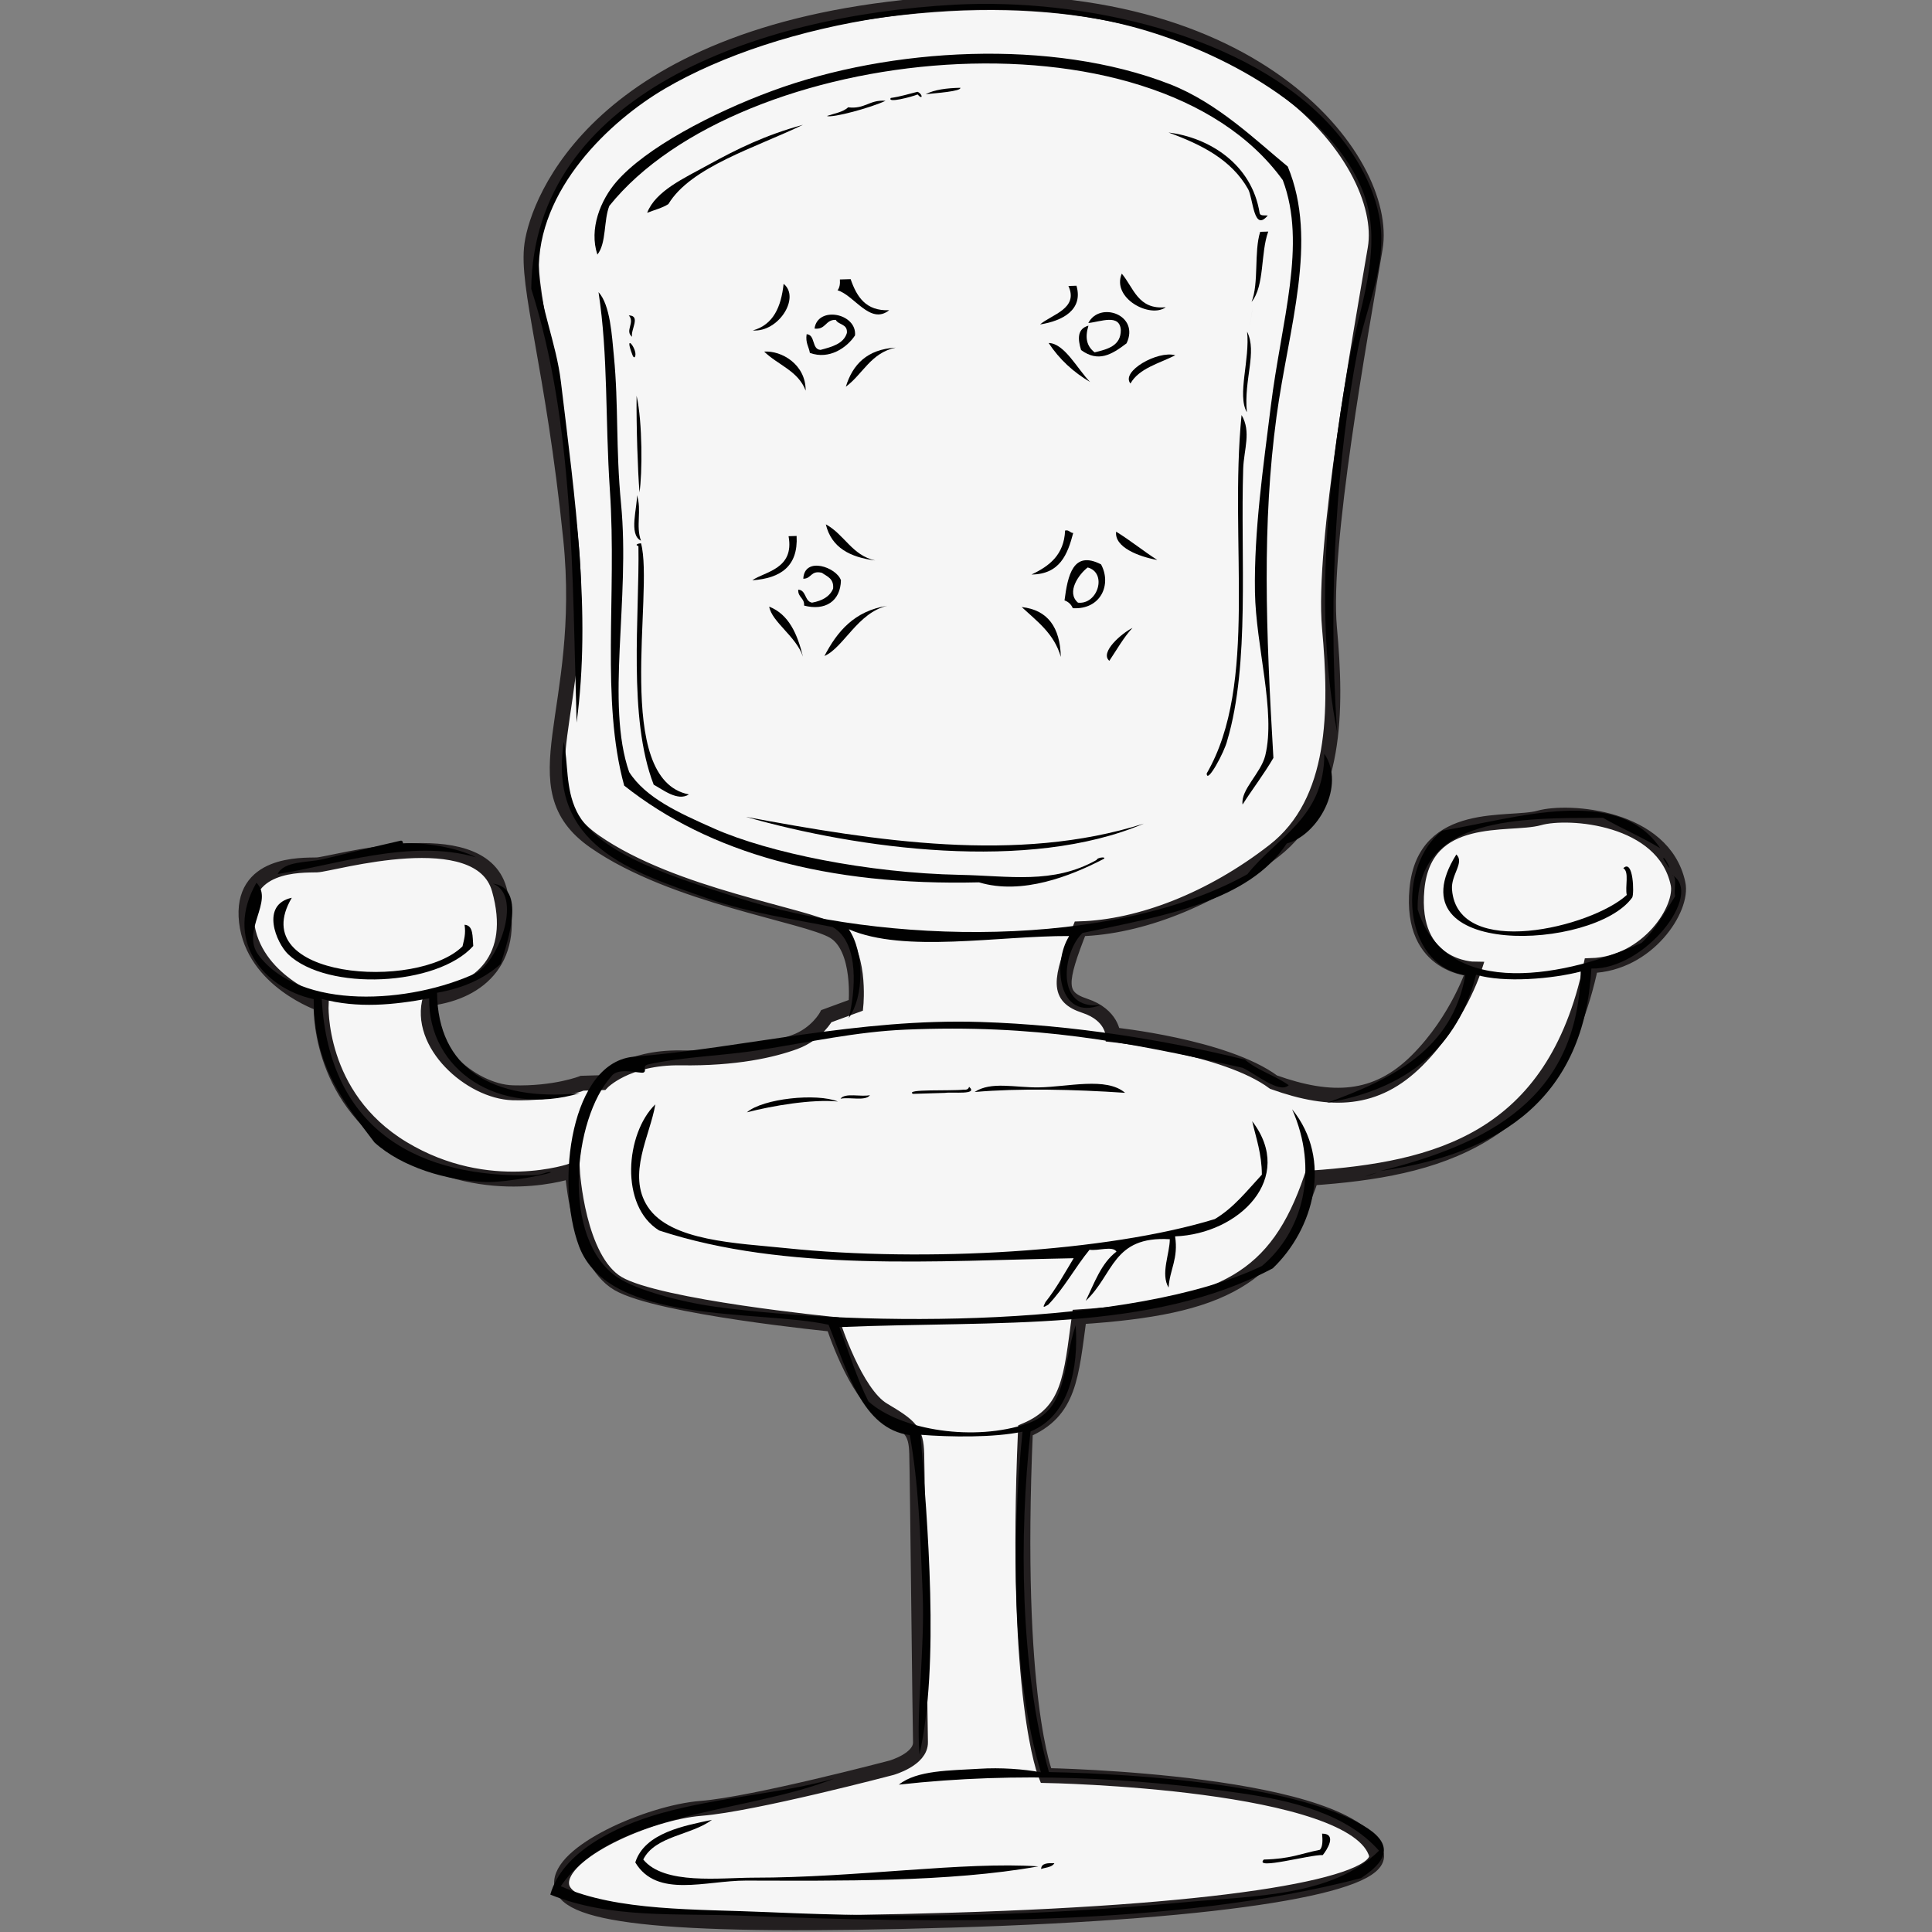 <?xml version="1.0" encoding="utf-8"?>
<!-- Generator: Adobe Illustrator 15.1.0, SVG Export Plug-In . SVG Version: 6.00 Build 0)  -->
<!DOCTYPE svg PUBLIC "-//W3C//DTD SVG 1.1//EN" "http://www.w3.org/Graphics/SVG/1.1/DTD/svg11.dtd">
<svg version="1.1" id="Layer_1" xmlns="http://www.w3.org/2000/svg" xmlns:xlink="http://www.w3.org/1999/xlink" x="0px" y="0px"
	 width="259.043px" height="259.042px" viewBox="-31.981 0.654 259.043 259.042"
	 enable-background="new -31.981 0.654 259.043 259.042" xml:space="preserve">
<rect x="-31.981" y="0.654" width="259.043" height="259.042" fill="#808080" stroke="none"/>
<g>
	<path fill="#F6F6F6" stroke="#231F20" stroke-width="2" stroke-miterlimit="10" d="M91.062,1.46
		c44.811-4.143,63.322,20.76,61.344,32.493c-1.979,11.732-7.129,39.901-6.13,50.875c0.999,10.975,1.039,23.313-7.435,29.905
		c-8.471,6.593-18.03,10.217-26.026,10.458c-2.787,7.087-3.062,9.098,0.646,10.319c3.705,1.222,3.785,3.888,3.785,3.888
		s15.053,1.545,21.535,6.353c7.754,2.769,13.752,2.585,19.254-2.918c5.504-5.502,7.633-12.235,7.633-12.235
		s-8.672-0.07-7.662-10.772c1.011-10.701,12.418-8.379,16.388-9.5c3.968-1.12,16.669-0.17,18.606,8.775
		c0.768,3.312-4.01,10.792-11.672,11.023c-4.959,23.494-20.85,27.313-37.49,28.48c-4.594,13.479-11.813,17.363-31.116,18.615
		c-1.091,8.036-1.282,12.711-7.209,15.225c-1.577,36.064,2.733,46.272,2.733,46.272s41.707,0.738,44.342,10.664
		c0.455,3.987-19.111,7.581-56.76,8.722c-37.65,1.139-52.037-0.429-52.501-4.748c-0.464-4.321,11.712-9.691,18.699-10.236
		c6.986-0.547,25.514-5.44,25.514-5.44s3.968-1.118,3.897-3.452c-0.07-2.332-0.412-35.671-0.502-38.67
		c-0.091-2.998-0.778-3.646-4.513-5.865c-3.735-2.221-6.684-11.471-6.684-11.471s-23.413-2.293-28.845-5.463
		c-5.432-3.171-6.128-15.154-6.128-15.154s-11.218,4.008-22.767-2.979c-11.55-6.986-10.923-19.347-10.923-19.347
		s-9.097-3.059-10.005-11.034c-0.908-7.976,7.442-7.563,9.441-7.622c1.999-0.06,21.828-5.996,24.443,3.263
		c2.615,9.259-2.585,13.751-9.229,14.618c-1.818,6.059,5.38,12.511,11.055,12.673c5.674,0.16,9.299-1.282,9.299-1.282l2.666-0.08
		c0,0,3.231-3.434,10.571-3.32c7.34,0.109,12.307-1.04,15.275-2.131c2.969-1.09,4.231-3.463,4.231-3.463l3.958-1.453
		c0,0,0.769-7.692-2.967-9.915c-3.736-2.223-21.486-4.686-32.046-12.036c-10.56-7.352-0.857-17.315-3.229-40.588
		c-2.372-23.272-6.026-33.833-5.198-39.528C40.165,27.678,48.162,5.426,91.062,1.46z"/>
	<g>
		<g>
			<path fill="#010101" d="M147.296,98.777c-3.105-15.861-1.209-33.68,1.408-48.666c1.334-7.635,4.941-16.005,2.172-23.476
				c-4.082-11.003-18.848-19.209-31.295-22.464c-20.528-5.369-47.125-0.59-62.416,8.372c-7.379,4.325-17.163,13.542-16.902,24.642
				c0.104,4.463,2.327,9.366,2.965,14.677c1.899,15.804,4.072,30.981,2.103,45.677c-0.588-19.899-0.346-40.099-6.083-58.163
				C39.542,13.462,69.309,2.72,96.084,1.28c17.042-0.917,39.33,3.933,50.562,16.479c2.911,3.251,6.161,8.271,6.542,13.848
				c0.383,5.61-2.081,10.539-3.12,15.942C147.343,61.725,146.003,79.732,147.296,98.777z"/>
			<path fill="#010101" d="M124.697,18.424c5.436,0.665,11.172,4.225,12.213,10.796c0.07,0.42,0.666,0.283,1.09,0.327
				c-1.903,2.287-1.942-2.222-2.627-3.522C133.15,22.07,129.123,20.038,124.697,18.424z"/>
			<path fill="#010101" d="M136.985,31.738c0.358-0.011,0.722-0.021,1.08-0.033c-1.052,2.855-0.462,7.256-2.235,9.432
				C136.835,38.59,136.132,34.431,136.985,31.738z"/>
			<path fill="#010101" d="M80.633,38.125c0.479-0.015,0.959-0.029,1.439-0.043c0.819,2.348,2.02,4.291,5.168,4.166
				c-2.548,2.027-4.663-2.007-6.924-2.672C80.586,39.247,80.678,38.751,80.633,38.125z"/>
			<path fill="#010101" d="M73.087,38.714c2.262,1.8-0.645,6.504-4.133,6.248C71.727,44.193,72.755,41.781,73.087,38.714z"/>
			<path fill="#010101" d="M118.425,37.342c1.601,1.891,2.172,4.874,5.898,4.504C122.251,43.392,117.039,40.654,118.425,37.342z"/>
			<path fill="#010101" d="M111.273,38.999c0.359-0.011,0.721-0.022,1.08-0.033c0.926,3.203-1.827,4.711-4.885,5.19
				C109.041,42.813,112.671,42.031,111.273,38.999z"/>
			<path fill="#010101" d="M52.326,42.944c1.673,0.022,0.197,1.979,0.447,2.868C51.746,45.02,53.205,43.891,52.326,42.944z"/>
			<path fill="#010101" d="M82.66,45.627c-1.06,1.613-3.428,3.303-6.052,2.344c-0.14-0.841-0.609-1.333-0.436-2.508
				c1.208,0.079,0.646,2.037,1.865,2.104c1.542-0.413,3.095-0.815,3.533-2.268c0.114-1.236-1.11-1.049-1.494-1.756
				c-1.415-0.049-1.298,1.342-2.846,1.167C77.647,41.627,82.927,42.645,82.66,45.627z"/>
			<path fill="#010101" d="M113.957,44.32c-0.492,1.632-0.234,2.746,0.828,3.577c1.776-0.426,3.521-0.883,3.512-2.988
				c-0.137-2.236-2.731-1.098-4.353-0.948c1.527-2.967,6.938-1.097,5.125,2.726c-2.046,1.559-3.805,2.57-6.096,0.904
				C112.513,46.115,112.437,44.737,113.957,44.32z"/>
			<path fill="#010101" d="M76.042,53.031c-0.993-2.659-3.746-3.448-5.561-5.234C72.785,47.635,76.066,49.495,76.042,53.031z"/>
			<path fill="#010101" d="M114.184,51.877c-2.247-1.328-4.127-3.043-5.563-5.234C110.746,46.675,112.494,50.166,114.184,51.877z"/>
			<path fill="#010101" d="M88.112,47.264c-3.341,0.7-4.396,3.553-6.685,5.244C82.346,49.527,84.269,47.491,88.112,47.264z"/>
			<path fill="#010101" d="M125.601,48.29c-2.171,1.103-4.846,1.733-6.01,3.784C118.25,50.453,123.264,47.613,125.601,48.29z"/>
			<path fill="#010101" d="M53.372,53.717c0.806,3.527,0.771,10.46,0.392,12.954C53.522,63.693,53.333,57.845,53.372,53.717z"/>
			<path fill="#010101" d="M53.415,67.042c0.685,2.023-0.18,4.126,0.545,6.106C52.262,72.339,53.509,68.634,53.415,67.042z"/>
			<path fill="#010101" d="M78.745,70.957c2.475,1.332,3.524,4.179,6.629,4.842C82.04,75.38,79.503,74.113,78.745,70.957z"/>
			<path fill="#010101" d="M73.75,72.549c0.36-0.011,0.72-0.021,1.079-0.033c0.223,4.054-2.134,5.682-5.942,5.942
				C70.508,77.301,74.566,76.985,73.75,72.549z"/>
			<path fill="#010101" d="M110.826,71.788c0.577-0.119,0.631,0.321,1.09,0.327c-0.761,2.897-1.797,5.533-5.595,5.572
				C108.712,76.56,110.696,75.046,110.826,71.788z"/>
			<path fill="#010101" d="M117.671,71.94c1.918,1.18,3.627,2.584,5.518,3.795C120.75,75.301,117.404,74.034,117.671,71.94z"/>
			<path fill="#010101" d="M80.772,78.46c-0.06,2.825-2.126,4.125-4.939,3.392c0.062-1.058-0.847-1.082-0.786-2.138
				c1.103,0.066,0.839,1.584,1.854,1.745c1.343-0.252,2.372-0.797,2.824-1.887c0.115-1.36-0.81-1.616-1.504-2.116
				c-1.505-0.367-1.379,0.799-2.497,0.795C75.882,75.19,80.191,76.717,80.772,78.46z"/>
			<path fill="#010101" d="M111.86,82.201c-0.217-0.513-0.588-0.859-1.11-1.047c0.435-3.365,1.154-6.75,4.896-4.83
				C117.1,79.003,115.628,82.417,111.86,82.201z M113.856,76.738c-1.165,0.893-2.926,3.327-1.298,4.723
				C115.239,81.744,116.498,77.454,113.856,76.738z"/>
			<path fill="#010101" d="M71.155,81.992c2.632,1.041,3.775,3.666,4.525,6.706C74.795,86.008,71.496,84.037,71.155,81.992z"/>
			<path fill="#010101" d="M105.012,82.048c3.481,0.385,5.147,2.701,5.243,6.686C109.359,85.601,107.059,83.958,105.012,82.048z"/>
			<path fill="#010101" d="M119.863,84.839c-1.21,1.309-2.097,2.922-3.105,4.418C115.444,88.135,118.376,85.594,119.863,84.839z"/>
			<path fill="#010101" d="M43.61,100.113c0.617,2.813,0.203,6.209,1.723,9.313c2.885,5.896,13.803,9.063,21.6,11.592
				c19.457,6.312,50.313,6.909,68.336-3.147c3.889-4.964,10.332-7.521,10.314-16.158c2.916,4.326-0.873,10.929-5.037,12.037
				c-5.123,7.764-16.434,9.702-27.369,11.992c-2.637,2.413-3.827,10.446,2.451,9.649c-5.779,2.282-6.528-5.733-4.239-9.235
				c-9.56-0.043-22.112,2.329-29.561-0.905c2.086,3.088,2.061,8.995,0,11.887c0.832-3.361,1.53-10.058-2.169-12.183
				c-4.969-1.018-11.088-1.859-16.683-3.815C52.487,117.471,41.512,114.041,43.61,100.113z"/>
			<path fill="#010101" d="M31.833,115.597c-8.83-2.532-18.893,1.079-26.584,2.245c0.823-1.774,4.131-1.526,6.063-1.983
				c3.244-0.769,6.78-1.663,10.37-2.476c0.304-0.075,0.343,0.131,0.371,0.349C24.875,113.578,29.292,114.283,31.833,115.597z"/>
			<path fill="#010101" d="M190.628,114.394c-2.43-1.503-5.194-2.65-7.688-4.089c-10.915,0.055-25.053-0.333-24.84,12.275
				c3.867,12.509,20.484,8.813,30.029,4.494c1.839-1.766,3.103-4.071,4.494-6.259c-0.246-0.854,0.373-2.624-0.447-2.868
				c4.419,2.509-3.653,12.75-10.785,12.571c-0.967,17.035-11.783,24.801-28.352,27.15c14.584-3.636,26.533-9.753,26.922-26.747
				c-3.793,0.981-10.254,1.55-14.033,0.425c-2.458,9.688-9.229,15.316-20.01,17.174c8.865-3.191,16.854-7.209,18.568-17.129
				c-8.605-1.353-9.152-14.687-3.105-19.355C171.27,110.376,184.908,105.846,190.628,114.394z"/>
			<path fill="#010101" d="M163.285,115.222c1.139,1.075-0.734,2.696-0.58,4.699c0.734,9.46,18.736,5.056,23.434,0.73
				c-0.258-1.087,0.367-3.113-0.469-3.588c1.36-1.307,1.478,3.448,1.199,3.926C181.783,128.123,154.438,129.262,163.285,115.222z"/>
			<path fill="#010101" d="M7.146,121.026c-6.44,10.845,16.823,12.515,22.888,6.51c0.191-0.866,0.467-1.655,0.272-2.889
				c1.21,0.076,1.058,1.601,1.167,2.846c-4.845,5.406-19.575,6.107-24.817,1.111C5.079,127.103,2.892,121.946,7.146,121.026z"/>
			<path fill="#010101" d="M97.955,146.372c1.295,1.131-2.247,0.661-3.217,0.816c-1.439,0.043-2.878,0.088-4.317,0.131
				c-1.109-0.68,4.983-0.36,6.826-0.565C97.666,146.799,97.882,146.653,97.955,146.372z"/>
			<path fill="#010101" d="M80.366,148.344c-3.489-0.334-8.779,0.565-12.202,1.45C70.308,147.938,77.494,147.192,80.366,148.344z"/>
			<path fill="#010101" d="M80.715,147.974c0.591-0.842,2.743-0.216,3.947-0.479C84.071,148.336,81.919,147.709,80.715,147.974z"/>
			<path fill="#010101" d="M63.471,244.66c-2.746,2.075-7.632,2.139-9.203,5.319c2.813,3.442,10.319,2.431,14.84,2.434
				c13.653,0.007,28.133-2.186,38.134-1.516c-11.97,2.147-27.032,1.922-39.202,1.906c-5.42-0.006-11.934,2.409-14.841-2.434
				C54.456,246.365,59.88,245.431,63.471,244.66z"/>
			<path fill="#010101" d="M109.388,250.474c-0.289,0.543-1.145,0.557-1.777,0.773C107.64,250.459,108.496,250.447,109.388,250.474z
				"/>
			<path fill="#010101" d="M48.116,34.788c-1.137-3.425,0.402-7.296,2.585-9.803c3.912-4.492,12.765-9.166,20.881-12.157
				c15.82-5.83,37.473-7.037,53.278-0.892c6.438,2.503,11.652,7.634,15.821,11.046c4.145,9.978,0.104,21.621-1.508,33.541
				c-1.938,14.359-1.432,28.52-0.416,45.753c-1.271,2.186-2.785,4.136-4.133,6.248c-0.291-1.976,2.471-4.213,3.043-6.574
				c1.431-5.883-1.263-14.605-1.383-21.928c-0.137-8.2,1.131-16.86,2.127-24.916c1.41-11.408,4.855-21.678,1.604-30.303
				C122.546,0.666,67.149,6.555,49.72,28.256C48.941,30.203,49.345,33.263,48.116,34.788z"/>
			<path fill="#010101" d="M96.783,12.425c0.117,0.476-3.201,0.705-4.656,0.861C93.329,12.67,94.965,12.462,96.783,12.425z"/>
			<path fill="#010101" d="M91.047,13.319c-0.728,0.308-4.142,1.216-3.587,0.469c1.294-0.181,2.399-0.539,3.577-0.828
				C91.76,13.264,91.787,14.146,91.047,13.319z"/>
			<path fill="#010101" d="M86.75,14.169c-1.923,0.916-7.114,2.331-7.862,2.039c0.993-0.347,2.176-0.515,2.846-1.167
				C84.015,15.323,84.579,13.99,86.75,14.169z"/>
			<path fill="#010101" d="M75.683,17.386c-6.299,3.043-15.05,5.642-18.046,10.631c-0.807,0.522-1.883,0.791-2.846,1.167
				c1.129-2.929,4.937-4.626,8.091-6.368C66.919,20.585,70.662,18.764,75.683,17.386z"/>
			<path fill="#010101" d="M48.269,39.825c1.584,1.717,1.798,5.899,2.061,8.582c0.64,6.542,0.238,12.351,0.958,19.78
				c1.247,12.855-2.085,26.854,1.089,35.983c2.218,3.471,6.645,5.472,11.395,7.579c7.288,3.233,20.617,5.965,32.963,6.205
				c6.642,0.13,12.456,1.297,18.31-1.994c0.125-0.422,1.733-0.471,0.719-0.021c-4.092,2.104-10.66,4.774-16.477,3.021
				c-20.385,0.484-36.16-3.926-47.575-12.969c-3.156-11.485-0.972-25.463-1.917-39.56C49.145,56.738,49.582,48.462,48.269,39.825z"
				/>
			<path fill="#010101" d="M135.875,42.577C136.333,39.738,135.035,47.739,135.875,42.577L135.875,42.577z"/>
			<path fill="#010101" d="M52.849,48.331c-1.253-3.218,0.552-1.004,0.359-0.011C53.122,48.766,52.91,48.489,52.849,48.331z"/>
			<path fill="#010101" d="M135.229,45.117c1.379,2.82-0.452,6.338-0.033,10.806C133.867,53.621,135.638,48.816,135.229,45.117z"/>
			<path fill="#010101" d="M134.487,56.305c1.333,2.215,0.302,4.68,0.22,7.196c-0.383,11.76,0.918,26.191-2.141,36.442
				c-0.35,1.521-2.76,5.957-2.748,4.405C136.767,92.355,132.789,73.455,134.487,56.305z"/>
			<path fill="#010101" d="M60.391,107.17c-1.524,0.984-3.541-0.686-4.721-1.3c-3.486-8.968-1.892-22.766-2.049-31.993
				c-0.56-0.173-0.034-0.375,0.349-0.371C55.75,80.079,50.112,105.19,60.391,107.17z"/>
			<path fill="#010101" d="M86.999,81.873c-3.992,0.926-5.876,5.627-8.44,6.738C80.272,85.332,82.546,82.576,86.999,81.873z"/>
			<path fill="#010101" d="M121.376,111.087c-15.383,6.562-38.441,3.354-53.332-0.907
				C85.244,113.384,104.433,116.471,121.376,111.087z"/>
			<path fill="#010101" d="M10.079,134.625c-6.987-1.548-12.006-8.108-7.676-15.615c2.419,2.451-2.16,6.47,0.294,9.716
				c5.567,7.43,20.309,6.548,29.245,2.355c3.172-1.944,6.09-10.44,2.159-11.95c4.435,0.537,2.088,7.489,1.046,10.772
				c-2.156,1.934-4.975,3.243-8.527,3.86c0.102,10.086,7.385,14.644,19.136,13.467c-10.828,3.213-20.318-3.084-20.194-12.715
				c-4.748,0.879-9.536,1.373-14.404,0.075c0.979,17.916,13.359,24.07,28.448,23.632c1.088-0.031,1.631-0.445,2.148-0.426
				c1.097,0.042-5.624,1.438-8.604,1.342c-5.258-0.173-11.296-2.01-14.928-5.313C14.342,148.666,10.122,143.862,10.079,134.625z"/>
			<path fill="#010101" d="M191.035,115.822C191.011,114.923,192.903,118.905,191.035,115.822L191.035,115.822z"/>
			<path fill="#010101" d="M79.871,239.121c-11.639,4.672-29.806,4.323-36.66,14.437c7.664,3.401,18.078,3.045,27.838,3.479
				c18.691,0.834,35.839,0.531,55.787-1.327c9.543-0.892,19.815-0.769,26.084-6.912c-4.424-5.016-11.84-6.743-18.604-7.722
				c-14.15-2.047-29.74-2.924-45.775-1.137c2.423-1.959,6.916-1.883,10.742-2.127c2.938-0.186,5.954,0.041,8.299,0.472
				c-3.953-13.07-3.918-31.685-2.463-45.668c-3.894,0.815-9.699,0.724-13.674,0.413c0.91,11.576,2.586,30.761-0.144,42.865
				c-0.458-6.123,0.731-13.922,0.426-21.623c-0.319-8.063-0.543-14.646-1.722-21.197c-6.39-0.838-8.404-8.67-10.893-14.799
				c-9.38-2.045-29.469,0.072-33.453-10.512c-3.203-8.509-1.114-24.9,7.514-25.438c14.572-1.171,29.923-5.164,46.323-4.644
				c12.51,0.396,24.892,2.45,35.447,5.049c1.666,1.449,4.061,2.127,5.866,3.426c-1.226,1.221-4.517-1.582-6.194-2.334
				c-15.75-3.549-27.875-5.844-45.175-5.114c-6.638,0.276-13.024,1.714-19.726,2.757c-4.938,0.77-9.899,0.855-14.71,1.887
				c-1.015,0.217-0.182,0.834-0.687,1.102c-0.393,0.207-3.404-0.782-4.308,0.49c-5.176,5.709-6.804,21.877,0.817,26.988
				c2.56,1.717,8.597,3.313,13.084,3.926c20.116,2.734,56.126,2.787,73.309-5.461c5.542-4.662,7.636-12.897,4.046-21.012
				c5.5,6.774,2.859,16.124-2.598,21.328c-16.396,8.655-36.703,6.98-58.107,7.881c1.29,3.336,2.35,6.914,3.903,9.967
				c4.364,3.901,14.253,5.406,21.339,2.957c5.482-1.896,4.669-8.035,6.443-13.162c0.396,5.658-0.822,12.1-6.052,14.229
				c-1.54,13.789-1.42,31.688,2.462,45.667c12.822,0.256,31.852,1.771,41.262,6.675c4.568,2.38,4.947,4.689,0.588,7.546
				c-25.107,6.576-56.653,6.072-83.045,5.034c-8.747-0.345-17.618,0.437-25.657-2.825c1.575-5.604,8.537-9.123,14.797-10.894
				C64.394,241.584,73.023,241.117,79.871,239.121z"/>
			<path fill="#010101" d="M118.869,147.179c-6.875-0.461-14.193-0.629-20.173-0.109c2.222-1.465,5.396-0.573,8.625-0.62
				C111.188,146.394,116.361,145.017,118.869,147.179z"/>
			<path fill="#010101" d="M111.976,169.356c-18.514,0.34-38.493,1.869-55.578-3.719c-5.329-3.291-4.514-13.02-0.512-16.912
				c-0.685,4.152-3.841,9.391-1.025,13.717c3.024,4.646,12.01,4.884,18.537,5.563c18.667,1.938,43.116,0.514,57.508-3.9
				c2.574-1.539,4.34-3.84,6.305-5.953c-0.017-2.832-0.772-4.875-1.297-7.164c5.844,7.615-1.731,15.106-10.338,15.439
				c0.463,3-0.722,4.448-0.873,6.869c-1.1-1.859,0.154-4.508,0.164-6.488c-7.703-0.461-7.5,4.75-11.275,8.267
				c1.164-2.4,2.07-5.046,4.123-6.607c-0.523-0.807-2.508-0.059-3.608-0.251c-1.94,2.369-3.417,5.174-5.54,7.371
				c-0.734,0.426-0.75,0.41-0.371-0.35C109.625,173.437,110.768,171.366,111.976,169.356z"/>
			<path fill="#010101" d="M151.973,158.062C154.333,157.366,149.087,159.069,151.973,158.062L151.973,158.062z"/>
			<path fill="#010101" d="M145.287,246.506c2.08,0.017,0.604,2.251,0.086,2.878c-1.682-0.086-9.304,2.065-7.904,0.6
				c3.646-0.096,4.83-0.772,7.523-1.308C145.392,248.237,145.359,247.392,145.287,246.506z"/>
		</g>
	</g>
</g>
</svg>
